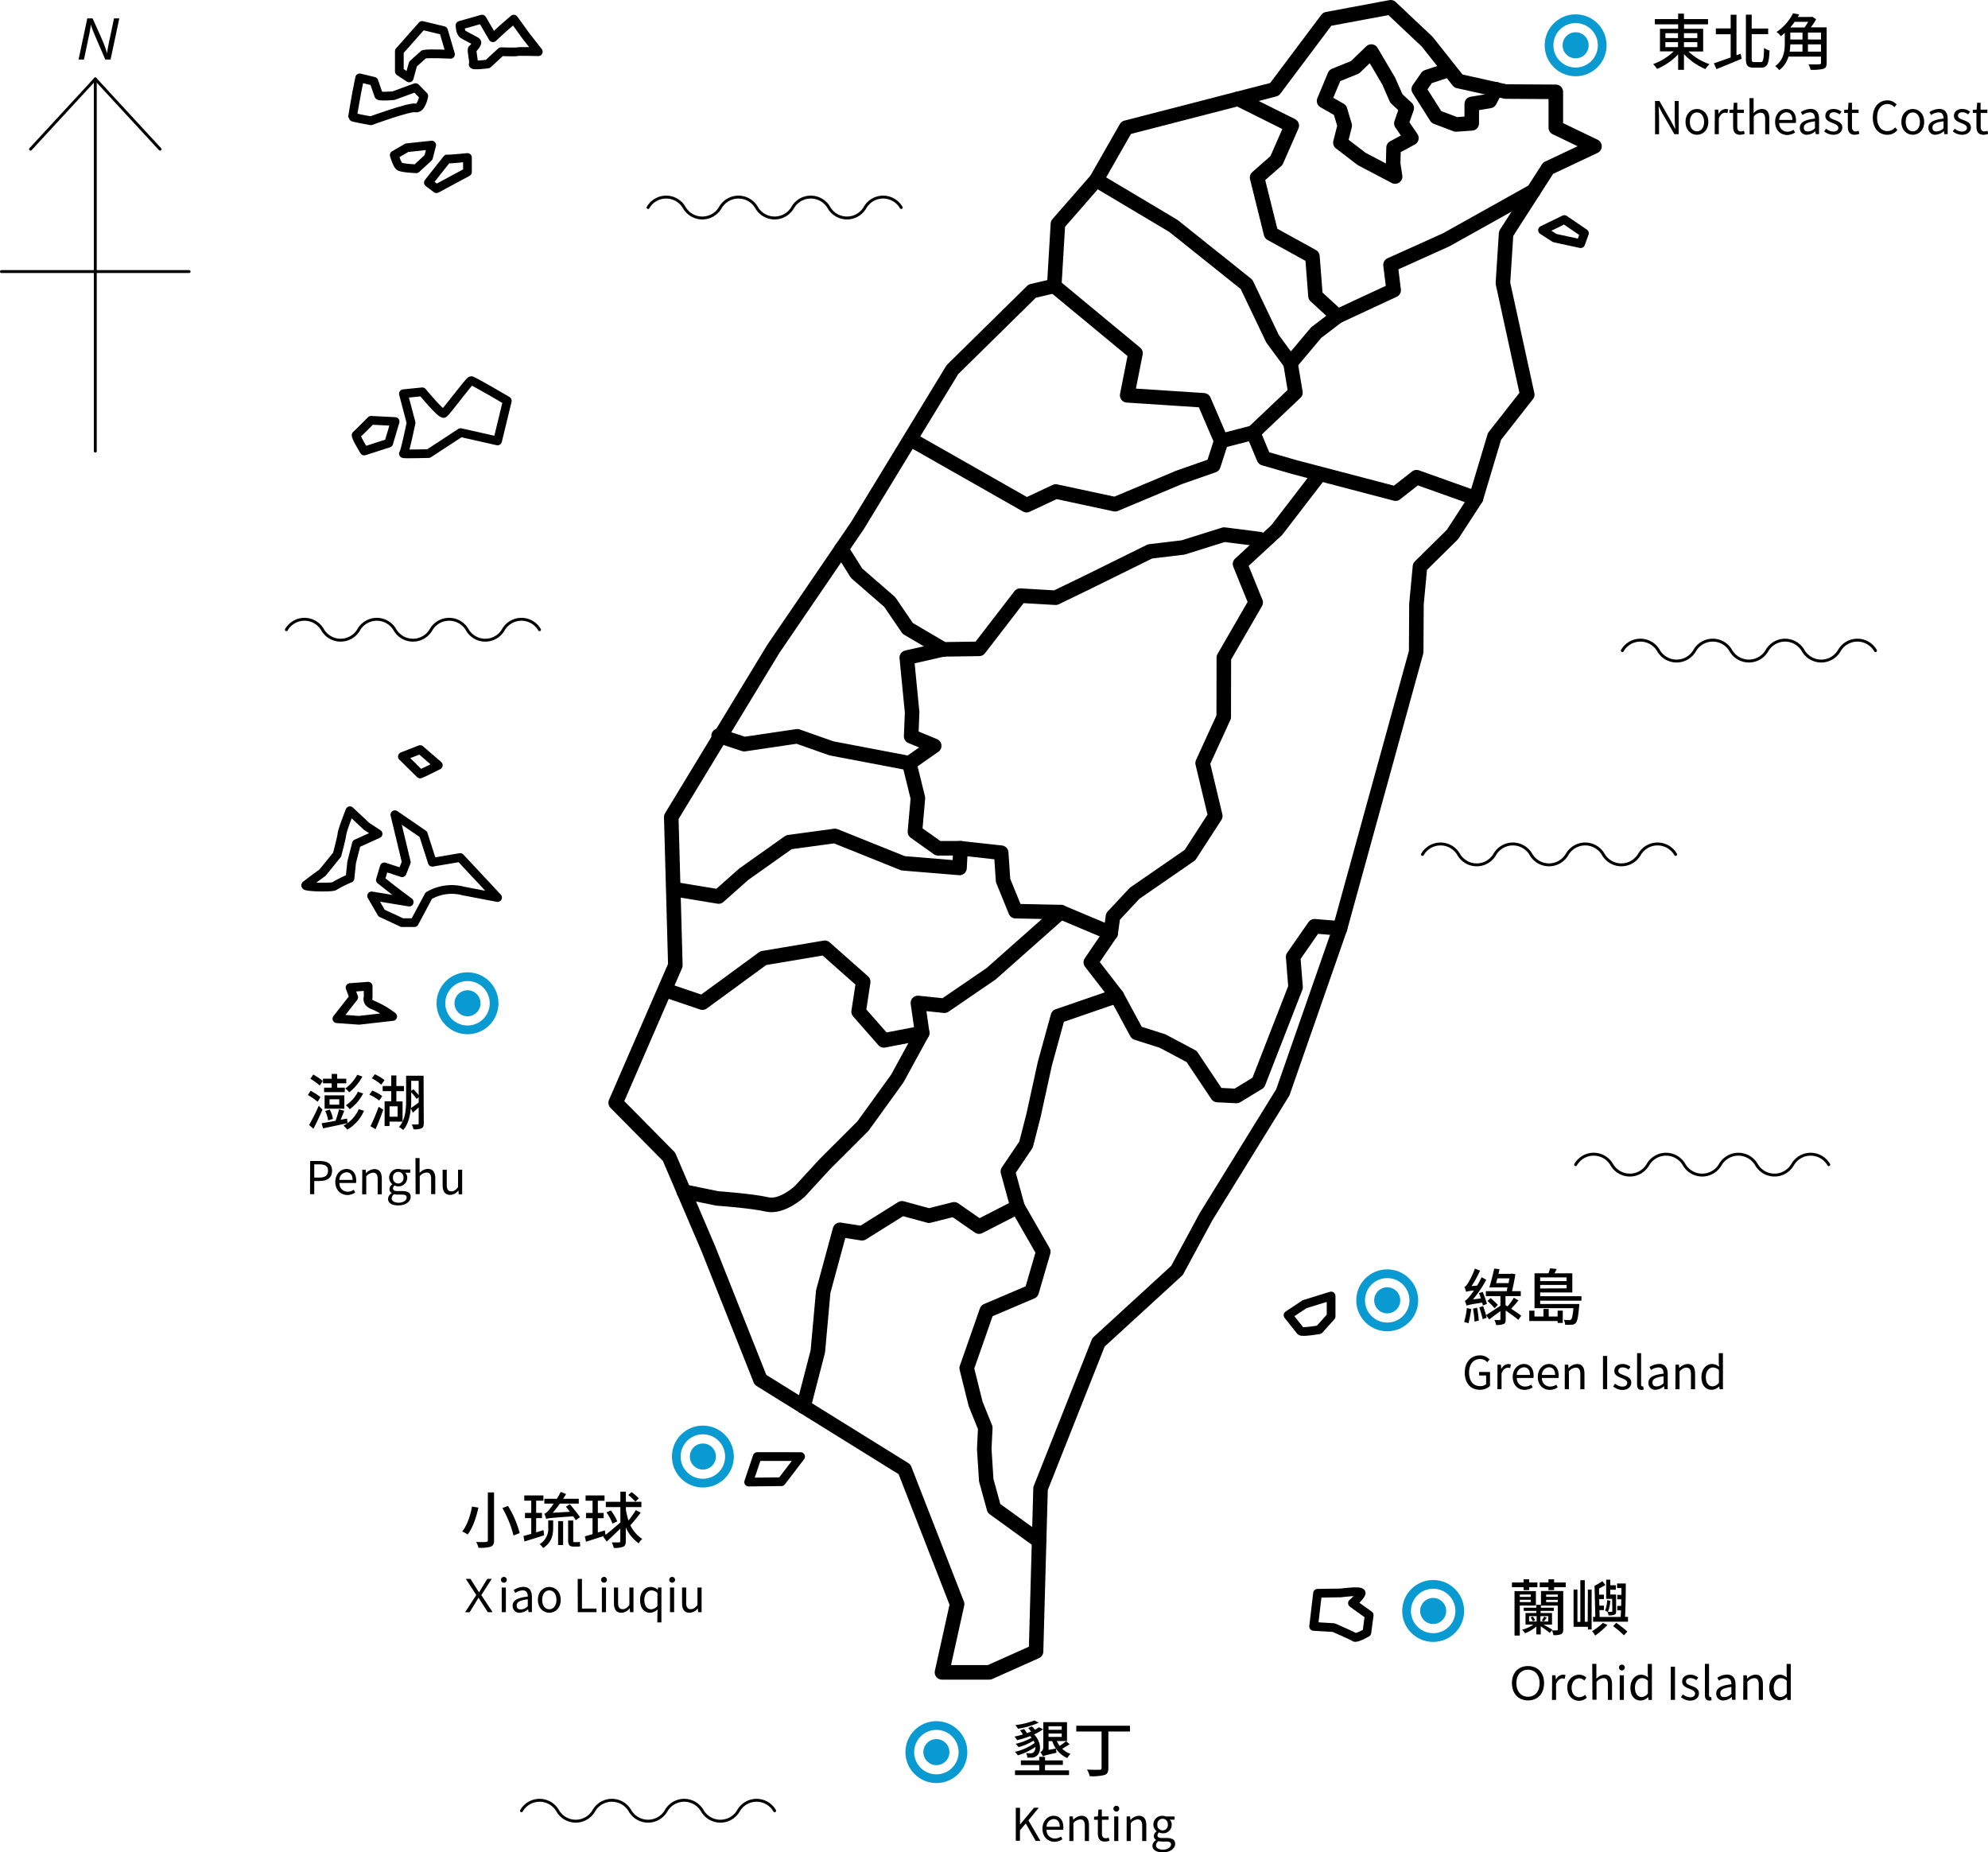 <svg xmlns="http://www.w3.org/2000/svg" viewBox="0 0 683.22 636.6"><defs><style>.cls-1,.cls-2,.cls-3,.cls-5{fill:none;stroke-linecap:round;}.cls-1,.cls-2,.cls-5{stroke:#000;stroke-linejoin:round;}.cls-1{stroke-width:5px;}.cls-2,.cls-3{stroke-width:3px;}.cls-3{stroke:#089ad0;stroke-miterlimit:10;}.cls-4{fill:#089ad0;}</style></defs><g id="圖層_2" data-name="圖層 2"><g id="圖層_1-2" data-name="圖層 1"><polygon class="cls-1" points="376.77 61.85 387.03 43.88 438 30.72 456.11 6.58 477.94 2.5 490.46 14.3 501.22 27.86 517.42 31.46 534.69 31.56 534.69 43.88 547.98 50.28 532.04 57.81 517.61 80.27 516.51 97.32 524.87 135.62 513.62 149.98 507.24 171.28 499.18 183.69 488.01 194.71 486.8 207.58 486.7 224.05 460.53 319.05 440.88 375.39 414.48 418.16 404.51 436.6 377.53 461.33 357.61 511.58 356.06 567.57 340.01 574.75 323.73 574.75 328.93 551.3 310.86 504.96 261.34 474.21 243.44 429.16 229.91 397.54 211.59 378.99 232.1 331.76 230.69 280.8 265.72 223.09 294.74 180.54 327.32 127.03 354.75 100.04 362.31 98.27 363.58 76.95 376.77 61.85"/><polyline class="cls-1" points="425.46 33.95 443.94 43.17 438.68 55.18 432.03 61.02 436.82 80.28 451.04 88.11 452.1 101.73 459.7 108.69 478.96 99.73 477.88 91.04 497.01 82.42 526.99 65.67"/><polyline class="cls-1" points="376.77 61.85 403.26 77.64 428.4 97.73 437.35 116.45 443.51 124.8 452.35 114.29 459.7 108.69"/><polyline class="cls-1" points="443.51 124.8 445.2 134.92 430.68 148.69 434.37 157.5 444.77 160.51 479.62 169.65 486.83 164 507.24 171.28"/><polyline class="cls-1" points="362.31 98.27 390.24 121.39 387.38 135.86 413.71 137.59 419.7 151.54 430.68 148.69"/><polyline class="cls-1" points="313.95 151.54 352.8 173.62 362.83 168.92 383.23 173.29 405.21 164.07 417 159.94 419.7 151.54"/><polyline class="cls-1" points="452.56 164.26 438.76 182.2 426.16 193.83 431.54 207.06 420.6 226.01 420.56 246.41 413.31 262.25 417.66 280.43 408.98 293.85 389.92 307.01 382.5 314.97 381.72 320.69 374.88 330.73 383.8 342.27 390.66 354.96 399.56 357.79 409.54 363.1 418.38 376.33 424.96 376.66 432.46 372.09 445.25 339.28 444.42 328.87 451.75 318.33 460.53 319.05"/><polyline class="cls-1" points="432.9 185.28 420.69 183.73 406.61 188.15 395.23 189.51 373.41 200.28 362.79 205.42 350.61 204.71 336.53 222.99 324.2 223.17 311.96 215.97 305.78 206.9 294.38 196.99 289.17 188.7"/><polyline class="cls-1" points="324.2 223.17 311.63 226.01 313.47 244.82 313.14 253.05 321.06 256.32 312.51 262.29 285.74 257.19 274 253.05 255.76 255.75 246.97 252.84"/><polyline class="cls-1" points="312.51 262.29 315.46 274.28 314.44 285.88 322.38 291.54 330.11 291.52 329.76 298.29 310.35 296.69 286.96 287.29 271.14 289.44 255.62 300.44 246.97 308.11 232.06 305.65"/><polyline class="cls-1" points="330.11 291.52 344.08 293.06 344.73 302.6 349.02 313.14 364.54 313.46 381.72 320.69"/><polyline class="cls-1" points="364.54 313.46 340.63 334.65 324.57 345.64 315.46 344.69 316.93 355.02 303.76 357.55 295.09 347.7 296.66 337.4 283.47 325.73 262.31 329.29 252.02 336.84 241.42 344.58 229.37 340.49"/><path class="cls-1" d="M316.93,355l-8.54,15.64L296.58,387,283.5,400.06l-8.68,9.44s-6.07,5.64-11.21,4.43-17.14-2.06-17.14-2.06L235,409.5"/><polyline class="cls-1" points="383.8 342.27 363.58 349.23 359.08 365.58 355.21 383.25 352.62 393.36 346.38 402.6 349.71 414.77 358.55 430.19 354.54 443.92 339.13 450.48 332.23 470.2 335.3 482.5 338.61 490.7 338.26 497.98 338.94 508.69 341.61 518.4 357.11 529.61"/><polyline class="cls-1" points="349.71 414.77 336.47 421.56 327.91 415.62 319.24 417.8 309.98 415.27 296.27 423.84 288.68 422.65 282.92 443.89 281.07 464.42 276.16 483.41"/><polygon class="cls-2" points="260.24 500.58 275.15 500.59 268.55 509.23 257.29 509.35 260.24 500.58"/><path class="cls-2" d="M147.35,307.82a15.67,15.67,0,0,1,11.86-1.61L171,308.46l-12.85-13.75-9.58,1.62-3.1-9.64L135.71,280l3.92,16.31-1.44,3.62-6.11-2-1.35,4.49,4.34,3.41,5.56,4.19-12.91-2.12,3.42,5.91,7.05,3.28h4.2Z"/><path class="cls-2" d="M120.26,278.64,126,284l3.93,2.58-7.43,3.36-1.65,6.43-.56,5.46a43.37,43.37,0,0,0-5.33,2.68c-.62.62-10.67.41-9.85-.31s5.74-4.3,5.74-4.3l5-6.17s1.55-5.8,1.68-7.15S120.26,278.64,120.26,278.64Z"/><path class="cls-2" d="M121.55,342.76l-1.24-3.36,6.22-.46v3.82s-.76,1.82,1.87,2.72a32.36,32.36,0,0,1,6.55,3.86l-11.57,1.31-7.59-.54Z"/><path class="cls-2" d="M144.4,266c1.24-.45,6.23-3,6.23-3l-6.23-5.39L138.29,260Z"/><path class="cls-2" d="M145.13,134.66s6.5,7.9,7.38,7.42,8.76-11.28,9.41-11.28,12.43,6.93,12.43,6.93L171,151.54l-12.7-2.86-11,7.2s-9.13.25-8.64,0,2.61-10.57,2.61-10.57l-2.63-10Z"/><path class="cls-2" d="M127.54,144.45l8.25.42-2.2,7.42L125.17,155s-3.22-5.23-2.74-5.55S127.54,144.45,127.54,144.45Z"/><path class="cls-2" d="M153.65,54.63c.67.16,7-.51,7-.51v5L150,64.85l-2.77-2.09Z"/><path class="cls-2" d="M128.49,27.94s1.5,4.36,1.68,4.85,5.08.09,5.08.09l7.55-2.77L145.65,33s-.85,4.57-2.85,4.09-15.37,4.42-15.37,4.42-6.29-1.14-6.29-1.33,1.47-8.41,1.47-8.41l1-5Z"/><path class="cls-2" d="M145.65,18.67c1.77-.41,9.17,0,9.17,0l-2.4-8.15-7.34-1.77-7.84,8.86v6.94l3.39,2.23L141.94,22Z"/><path class="cls-2" d="M165.67,6.57l3.74,6.4,3.46-3.2,3.7-3.2,4.13,5.72L185,17.77s-6.66-.18-7.22,0-5.55,0-5.55,0L167.63,22s-5.45.71-5,0-.8-4.9-.26-5.22,1.79-2,1.49-2.35-3.79-2-4.76-2.65-1-3.06-1-3.06Z"/><path class="cls-2" d="M139.84,50.77l8.52-.91-1.1,4.26L143.06,58s-5-.19-5.82-.84-1.75-3.86-1.75-3.86Z"/><path class="cls-2" d="M452.8,547.57l8-.12s7.29-1,7,.12-3,3.39-3,3.39l5.75,4.14-.8,6s-3.62,2.07-4.24,1.59-7.16-3.32-7.16-3.32l-6.89-.41Z"/><path class="cls-2" d="M448.35,448.22l9.11-2.82v7L453.34,457s-5.87,1-6.36.43L442.66,452Z"/><polygon class="cls-2" points="530.12 79.11 537.63 75.45 544.52 80.16 543.23 83.74 534.31 81.81 530.12 79.11"/><polygon class="cls-1" points="477.26 27.86 479.88 33.83 483.45 37.15 481.61 42.39 485.06 47.46 478.93 50.75 478.79 56.28 479.46 60.67 467.95 54.62 460.66 49.03 462.14 43.16 460.54 37.82 455.05 34.69 458.7 25.95 465.7 23.12 471.28 17.72 477.26 27.86"/><polyline class="cls-1" points="497.79 24.04 490.49 26.47 487.59 30.65 493.65 40.22 500.38 42.77 505.8 42.39 505.8 35.72 511.98 34.69 514.1 30.65"/><circle class="cls-3" cx="541.5" cy="15.57" r="9.14"/><circle class="cls-4" cx="541.5" cy="15.57" r="4.48"/><path d="M580.27,17.69a19.76,19.76,0,0,0,7.25,4.36,8.12,8.12,0,0,0-1.42,1.69,21.6,21.6,0,0,1-7.37-5.14V24h-2V18.68a21.37,21.37,0,0,1-7.24,5,9.35,9.35,0,0,0-1.35-1.65,19.92,19.92,0,0,0,7.08-4.38h-4.74V9.9h6.25V8.37h-8V6.55h8V4.68h2V6.55H587V8.37h-8.24V9.9h6.57v7.79Zm-7.92-4.61h4.34V11.4h-4.34Zm0,3.12h4.34V14.49h-4.34Zm6.38-4.8v1.68h4.59V11.4Zm4.59,3.09h-4.59V16.2h4.59Z"/><path d="M598.22,18.45l.33,1.75c-3,1.26-6.23,2.59-8.65,3.56l-.88-2c1.47-.49,3.55-1.22,5.76-2v-8h-5.09v-2h5.09V5.06h2V19Zm6.93,2.89c.86,0,1-1,1.11-4.89a5.69,5.69,0,0,0,1.88.93c-.19,4.34-.66,5.87-2.83,5.87h-2.67c-2,0-2.63-.71-2.63-3.2v-15h2V9.8h5.66v1.93h-5.66v8.34c0,1.08.13,1.27.86,1.27Z"/><path d="M627.77,21.67c0,1.16-.3,1.73-1.16,2a16.1,16.1,0,0,1-4.36.31,7.4,7.4,0,0,0-.74-1.89c1.58.08,3.25.06,3.73,0s.59-.13.59-.53V19.46H614.65a9,9,0,0,1-3.18,4.66,8,8,0,0,0-1.37-1.41c3-2.19,3.28-5.35,3.28-8V11.29A14.89,14.89,0,0,1,612,12.43,5.82,5.82,0,0,0,610.54,11a17,17,0,0,0,5.69-6.44l2.1.4c-.14.29-.31.57-.48.86h4.63l.34-.08,1.33.88a21,21,0,0,1-1.82,2.78h5.44Zm-12.49-6.42a17.21,17.21,0,0,1-.23,2.49h4.42V15.25Zm1.49-7.75a19.16,19.16,0,0,1-1.51,1.94h4.91a20.18,20.18,0,0,0,1.26-1.94Zm-1.49,6.07h4.19V11.19h-4.19Zm10.55-2.38h-4.49v2.38h4.49Zm0,6.55V15.25h-4.49v2.49Z"/><path d="M568.79,34.71h1.5l4.15,7.19,1.22,2.35h.07c-.07-1.15-.18-2.43-.18-3.61V34.71h1.37V46.12h-1.48l-4.16-7.21-1.23-2.35H570c.06,1.15.17,2.37.17,3.57v6h-1.37Z"/><path d="M579.27,41.9c0-2.82,1.85-4.45,3.92-4.45s3.92,1.63,3.92,4.45-1.85,4.42-3.92,4.42S579.27,44.7,579.27,41.9Zm6.38,0c0-1.94-1-3.27-2.46-3.27s-2.44,1.33-2.44,3.27,1,3.24,2.44,3.24S585.65,43.85,585.65,41.9Z"/><path d="M589.34,37.67h1.17l.12,1.54h0a2.91,2.91,0,0,1,2.4-1.76,1.79,1.79,0,0,1,.9.19l-.26,1.24a2,2,0,0,0-.83-.14c-.7,0-1.57.5-2.13,1.95v5.43h-1.42Z"/><path d="M595.63,43.5V38.82h-1.26V37.75l1.32-.08.17-2.37h1.19v2.37h2.28v1.15h-2.28v4.71c0,1,.32,1.64,1.3,1.64a3,3,0,0,0,1-.22L599.6,46a5.15,5.15,0,0,1-1.56.31C596.24,46.32,595.63,45.2,595.63,43.5Z"/><path d="M601.25,33.73h1.42v3.39l0,1.75a4,4,0,0,1,2.8-1.42c1.78,0,2.59,1.15,2.59,3.31v5.36h-1.42V41c0-1.59-.48-2.26-1.6-2.26a3.19,3.19,0,0,0-2.32,1.3v6.13h-1.42Z"/><path d="M610.06,41.9c0-2.74,1.85-4.45,3.82-4.45,2.14,0,3.36,1.56,3.36,4a5.85,5.85,0,0,1-.06.81h-5.7a2.8,2.8,0,0,0,2.8,3,3.59,3.59,0,0,0,2.12-.67l.51.94a5.06,5.06,0,0,1-2.8.87C611.87,46.32,610.06,44.69,610.06,41.9Zm5.93-.68c0-1.72-.78-2.63-2.1-2.63a2.6,2.6,0,0,0-2.43,2.63Z"/><path d="M618.55,43.92c0-1.83,1.6-2.75,5.2-3.16,0-1.09-.36-2.13-1.75-2.13a4.62,4.62,0,0,0-2.53.9l-.57-1a6.45,6.45,0,0,1,3.34-1.1c2,0,2.92,1.38,2.92,3.47v5.2H624l-.12-1h0a4.52,4.52,0,0,1-2.8,1.21A2.29,2.29,0,0,1,618.55,43.92Zm5.2.14V41.7c-2.85.34-3.82,1-3.82,2.13s.66,1.35,1.5,1.35A3.48,3.48,0,0,0,623.75,44.06Z"/><path d="M626.91,45.15l.7-.93a3.83,3.83,0,0,0,2.5,1c1.12,0,1.67-.6,1.67-1.33s-1-1.24-1.93-1.6c-1.18-.44-2.52-1-2.52-2.44s1.07-2.4,2.91-2.4a4.35,4.35,0,0,1,2.63.95l-.69.92a3.15,3.15,0,0,0-1.94-.75c-1.06,0-1.54.56-1.54,1.21,0,.81.92,1.11,1.86,1.47,1.23.46,2.59,1,2.59,2.56,0,1.37-1.09,2.51-3.08,2.51A5.09,5.09,0,0,1,626.91,45.15Z"/><path d="M635.05,43.5V38.82h-1.26V37.75l1.32-.08.17-2.37h1.19v2.37h2.28v1.15h-2.28v4.71c0,1,.32,1.64,1.3,1.64a3,3,0,0,0,1-.22L639,46a5.15,5.15,0,0,1-1.56.31C635.66,46.32,635.05,45.2,635.05,43.5Z"/><path d="M643.63,40.42c0-3.69,2.16-5.93,5.06-5.93a4.21,4.21,0,0,1,3.12,1.42l-.77.93a3.14,3.14,0,0,0-2.34-1.09c-2.16,0-3.59,1.78-3.59,4.63s1.37,4.68,3.54,4.68a3.46,3.46,0,0,0,2.65-1.28l.79.91a4.41,4.41,0,0,1-3.5,1.63C645.76,46.32,643.63,44.13,643.63,40.42Z"/><path d="M653.45,41.9c0-2.82,1.85-4.45,3.92-4.45s3.92,1.63,3.92,4.45-1.85,4.42-3.92,4.42S653.45,44.7,653.45,41.9Zm6.38,0c0-1.94-1-3.27-2.46-3.27s-2.44,1.33-2.44,3.27,1,3.24,2.44,3.24S659.83,43.85,659.83,41.9Z"/><path d="M662.74,43.92c0-1.83,1.61-2.75,5.2-3.16,0-1.09-.35-2.13-1.74-2.13a4.68,4.68,0,0,0-2.54.9l-.56-1a6.44,6.44,0,0,1,3.33-1.1c2.06,0,2.93,1.38,2.93,3.47v5.2h-1.17l-.12-1H668a4.52,4.52,0,0,1-2.8,1.21A2.29,2.29,0,0,1,662.74,43.92Zm5.2.14V41.7c-2.84.34-3.81,1-3.81,2.13s.65,1.35,1.49,1.35A3.44,3.44,0,0,0,667.94,44.06Z"/><path d="M671.11,45.15l.7-.93a3.83,3.83,0,0,0,2.5,1c1.12,0,1.67-.6,1.67-1.33s-1-1.24-1.93-1.6c-1.19-.44-2.53-1-2.53-2.44s1.08-2.4,2.92-2.4a4.35,4.35,0,0,1,2.63.95l-.69.92a3.15,3.15,0,0,0-1.94-.75c-1.06,0-1.54.56-1.54,1.21,0,.81.91,1.11,1.86,1.47,1.23.46,2.59,1,2.59,2.56,0,1.37-1.09,2.51-3.09,2.51A5.07,5.07,0,0,1,671.11,45.15Z"/><path d="M679.25,43.5V38.82H678V37.75l1.32-.08.17-2.37h1.18v2.37H683v1.15h-2.29v4.71c0,1,.33,1.64,1.31,1.64a3,3,0,0,0,1-.22l.28,1.06a5.27,5.27,0,0,1-1.56.31C679.85,46.32,679.25,45.2,679.25,43.5Z"/><circle class="cls-3" cx="492.54" cy="553.65" r="9.14"/><circle class="cls-4" cx="492.54" cy="553.65" r="4.48"/><path d="M523.61,545.48h-4v-1.62h4v-1.09h1.92v1.09h2.82v1.62h-2.82v1h-1.92Zm-1.3,6.3V562.1H520.5V546.83h7.34v4.95Zm0-3.77v.8h3.79V548Zm3.79,2.59v-.8h-3.79v.8Zm6.52,10.59c-.54-.48-2.1-1.58-3.11-2.27v2.8H528V559a12.63,12.63,0,0,1-3.9,2.3,6.48,6.48,0,0,0-1-1.2,12.57,12.57,0,0,0,3.88-1.75h-2.7v-4H528v-.72h-4.34v-1.09H528v-1h1.56v1H534v1.09h-4.53v.72h3.91v4H530.5c1,.57,2.52,1.45,3,1.72Zm-7.11-3.92h2.59v-1.83h-2.59Zm1.28-1.68a10.43,10.43,0,0,1,.82,1.22l-.78.38a14,14,0,0,0-.8-1.31Zm11.31-11.73v1.62h-4v1h-1.94v-1h-3v-1.62h3v-1.09h1.94v1.09Zm-6,11.58h-2.7v1.83h2.7Zm5.14,4.57c0,.89-.19,1.35-.76,1.62a6,6,0,0,1-2.59.32,6.27,6.27,0,0,0-.57-1.62c.76,0,1.47,0,1.72,0s.32-.09.32-.34V551.8h-5.77v-5h7.65Zm-7.37-3.09c.27-.42.65-1,.84-1.35l.86.4c-.36.48-.72.92-1,1.28Zm1.49-8.89v.78h4V548Zm4,2.57v-.78h-4v.78Z"/><path d="M545.71,546.3H547V560h-1.28v-.91h-4.93v-12.8h1.33v11.1h1V543.08h1.53v14.28h1Zm6.73,12.15a28.84,28.84,0,0,1-4.21,3.65,12.65,12.65,0,0,0-1.07-1.5,22.05,22.05,0,0,0,3.71-2.84Zm7.06-2.78v1.67h-12v-1.67h.77L548,545a19.76,19.76,0,0,0,2.68-1.6l1.05,1.32a19.2,19.2,0,0,1-2.17,1.2l0,2.13h1.67v1.54h-1.63l.05,2.23h1.58v1.54h-1.54l.06,2.35H557c0-.67.09-1.45.11-2.27h-1.29v-1.52h1.33c0-.73,0-1.51.06-2.27h-1.39v-1.52h1.42v-2.36h-1.5V544.2h3c0,3.6-.08,8.42-.25,11.47Zm-5.45-6.17H552v-6.61h1.41v1.92h1.9v1.54h-1.9V548h2v5.7c0,.66-.08,1-.55,1.22a4.69,4.69,0,0,1-2.06.24,4.12,4.12,0,0,0-.38-1.22h0l-.8-.45a9.6,9.6,0,0,0,.7-3.54l1.09.17a11.76,11.76,0,0,1-.8,3.82,12,12,0,0,0,1.24,0c.21,0,.26-.07.26-.26Zm1.41,8.22a41.28,41.28,0,0,1,3.81,3l-1.16,1.3a36.11,36.11,0,0,0-3.73-3.16Z"/><path d="M525.13,584.39c-3.23,0-5.52-2.29-5.52-5.94s2.27-5.87,5.52-5.87,5.53,2.21,5.53,5.87S528.45,584.39,525.13,584.39Zm0-1.26c2.43,0,4-1.82,4-4.68s-1.62-4.61-4-4.61-4,1.76-4,4.61S522.72,583.13,525.13,583.13Z"/><path d="M533.42,575.75h1.16l.13,1.54h0a2.9,2.9,0,0,1,2.39-1.75,1.83,1.83,0,0,1,.91.18l-.27,1.25a2,2,0,0,0-.82-.14c-.7,0-1.58.5-2.14,1.94v5.44h-1.41Z"/><path d="M538.65,580a4.11,4.11,0,0,1,4.08-4.45,3.61,3.61,0,0,1,2.47,1l-.73,1a2.46,2.46,0,0,0-1.7-.76c-1.52,0-2.64,1.32-2.64,3.27s1.06,3.23,2.61,3.23a2.94,2.94,0,0,0,2-.84l.61,1a4,4,0,0,1-2.72,1.08C540.38,584.41,538.65,582.79,538.65,580Z"/><path d="M547.21,571.82h1.42v3.39l0,1.74a4,4,0,0,1,2.8-1.41c1.77,0,2.58,1.15,2.58,3.31v5.36h-1.41V579c0-1.59-.48-2.26-1.61-2.26a3.21,3.21,0,0,0-2.31,1.29v6.14h-1.42Z"/><path d="M556.4,573.09a1,1,0,0,1,2,0,1,1,0,0,1-2,0Zm.26,2.66h1.42v8.46h-1.42Z"/><path d="M560.33,580c0-2.74,1.73-4.45,3.66-4.45a3.44,3.44,0,0,1,2.38,1l-.08-1.46v-3.25h1.42v12.39h-1.15l-.14-1h0a3.8,3.8,0,0,1-2.57,1.2C561.7,584.41,560.33,582.8,560.33,580Zm6,2.07v-4.44a2.94,2.94,0,0,0-2-.89c-1.37,0-2.44,1.31-2.44,3.24s.84,3.25,2.33,3.25A2.88,2.88,0,0,0,566.29,582.06Z"/><path d="M574.2,572.8h1.45v11.41H574.2Z"/><path d="M577.69,583.24l.7-.93a3.85,3.85,0,0,0,2.51,1c1.12,0,1.66-.59,1.66-1.32s-1-1.25-1.93-1.6c-1.18-.44-2.52-1-2.52-2.45s1.08-2.39,2.91-2.39a4.32,4.32,0,0,1,2.63,1l-.68.91a3.2,3.2,0,0,0-2-.74c-1.06,0-1.54.56-1.54,1.21,0,.81.92,1.11,1.87,1.46,1.23.47,2.58,1,2.58,2.57,0,1.37-1.09,2.51-3.08,2.51A5.09,5.09,0,0,1,577.69,583.24Z"/><path d="M585.93,582.52v-10.7h1.41v10.8c0,.43.19.6.41.6a1.21,1.21,0,0,0,.29,0l.21,1.09a2.21,2.21,0,0,1-.83.13C586.36,584.41,585.93,583.72,585.93,582.52Z"/><path d="M589.83,582c0-1.84,1.61-2.75,5.2-3.16,0-1.09-.35-2.13-1.74-2.13a4.68,4.68,0,0,0-2.54.9l-.56-1a6.35,6.35,0,0,1,3.33-1.1c2.06,0,2.93,1.38,2.93,3.47v5.2h-1.17l-.12-1h0a4.54,4.54,0,0,1-2.8,1.22A2.29,2.29,0,0,1,589.83,582Zm5.2.14v-2.36c-2.84.34-3.81,1-3.81,2.13s.65,1.35,1.49,1.35A3.44,3.44,0,0,0,595,582.15Z"/><path d="M599.14,575.75h1.17l.13,1.22h0a4,4,0,0,1,2.84-1.43c1.77,0,2.58,1.15,2.58,3.31v5.36h-1.42V579c0-1.59-.48-2.26-1.6-2.26a3.24,3.24,0,0,0-2.32,1.29v6.14h-1.42Z"/><path d="M608.05,580c0-2.74,1.73-4.45,3.66-4.45a3.46,3.46,0,0,1,2.38,1l-.08-1.46v-3.25h1.42v12.39h-1.16l-.14-1h0a3.77,3.77,0,0,1-2.56,1.2C609.42,584.41,608.05,582.8,608.05,580Zm6,2.07v-4.44a3,3,0,0,0-2-.89c-1.37,0-2.45,1.31-2.45,3.24s.84,3.25,2.34,3.25A2.89,2.89,0,0,0,614,582.06Z"/><circle class="cls-3" cx="476.75" cy="446.89" r="9.14"/><circle class="cls-4" cx="476.75" cy="446.89" r="4.48"/><path d="M505.63,449.88a49.2,49.2,0,0,1-.95,4.9,8.34,8.34,0,0,0-1.49-.42,28.85,28.85,0,0,0,.93-4.82Zm4-1.2c-.06-.3-.15-.62-.25-1-4.26.65-4.95.84-5.35,1.05a12.44,12.44,0,0,0-.61-1.68c.48-.13.95-.64,1.58-1.44.29-.33.88-1.11,1.56-2.1a10.19,10.19,0,0,0-2.68.46,14,14,0,0,0-.61-1.68c.36-.11.72-.53,1.12-1.14a25.37,25.37,0,0,0,2.48-5.16l1.77.69a32.49,32.49,0,0,1-2.93,5.33l1.9-.17a23.41,23.41,0,0,0,1.58-2.92l1.58.94a39.65,39.65,0,0,1-4.57,6.74l2.74-.38c-.21-.63-.45-1.26-.66-1.83l1.31-.38c.5,1.31,1.16,3.06,1.43,4.09Zm-2,.75a34.44,34.44,0,0,1,.59,4.41l-1.47.37a32.46,32.46,0,0,0-.51-4.46Zm2.07-.54a28.92,28.92,0,0,1,1.22,4l-1.37.48a34.58,34.58,0,0,0-1.16-4.06Zm12.12,4.71a52.09,52.09,0,0,0-4.36-3.18v3c0,.89-.14,1.37-.73,1.62a6.33,6.33,0,0,1-2.59.32,5.15,5.15,0,0,0-.55-1.69c.78,0,1.54,0,1.75,0s.31-.09.31-.3v-2.78c-1.36,1-2.73,2-3.87,2.87l-1.05-1.5c1.24-.76,3.09-2,4.92-3.2v-3.31h-5v-1.7h7.16c.11-.42.17-.84.28-1.31h-6.24c.53-1.68,1.23-4.4,1.67-6.46l1.81.21c-.11.5-.21,1.05-.36,1.6h4.17l.32-.08,1.34.18c-.27,1.77-.73,4-1.15,5.86h3v1.7h-5.25v3.1l.7.44a19.65,19.65,0,0,0,2.15-3l1.6.93c-.82,1-1.75,2.08-2.51,2.86,1.33.86,2.66,1.75,3.46,2.4Zm-8.17-4a25.47,25.47,0,0,0-2.44-2.48l1.08-1a32.39,32.39,0,0,1,2.48,2.36Zm4.78-8.63c.13-.57.24-1.14.32-1.63H514.6c-.14.55-.29,1.12-.44,1.63Z"/><path d="M535.31,450.44h1.77v4.22h-1.77V454h-9.75v-3.55h1.79v2h3.09v-2.59h1.81v2.59h3.06Zm-6-3.43v1.14h13.45s0,.5-.06.74c-.3,3.66-.61,5.2-1.16,5.77a1.8,1.8,0,0,1-1.33.61,16.66,16.66,0,0,1-2.31,0,4.65,4.65,0,0,0-.47-1.69,18.11,18.11,0,0,0,1.86.11.81.81,0,0,0,.65-.23c.32-.32.57-1.35.8-3.86H527.37v-12h4.8a15.37,15.37,0,0,0,.53-1.7l2.29.21a10.51,10.51,0,0,1-.78,1.49h6.15v6.59H529.31v1.29H543.5V447Zm0-8v1.27h9.09v-1.27Zm9.09,3.77V441.6h-9.09v1.22Z"/><path d="M503.4,471.74c0-3.69,2.21-5.93,5.23-5.93a4.34,4.34,0,0,1,3.28,1.42l-.78.93a3.2,3.2,0,0,0-2.47-1.09c-2.29,0-3.78,1.78-3.78,4.63s1.35,4.68,3.79,4.68a3.13,3.13,0,0,0,2.07-.67v-3h-2.41v-1.2h3.74v4.8a4.94,4.94,0,0,1-3.54,1.32C505.53,477.64,503.4,475.45,503.4,471.74Z"/><path d="M514.65,469h1.17l.12,1.54h0a2.91,2.91,0,0,1,2.4-1.76,1.79,1.79,0,0,1,.9.19L519,470.2a2,2,0,0,0-.83-.14c-.7,0-1.57.5-2.13,1.95v5.43h-1.42Z"/><path d="M519.88,473.22c0-2.74,1.86-4.45,3.82-4.45,2.15,0,3.36,1.56,3.36,4a5.85,5.85,0,0,1-.06.81h-5.7a2.8,2.8,0,0,0,2.8,2.95,3.63,3.63,0,0,0,2.12-.66l.51.93a5.06,5.06,0,0,1-2.8.87C521.69,477.64,519.88,476,519.88,473.22Zm5.93-.68c0-1.72-.77-2.63-2.1-2.63a2.6,2.6,0,0,0-2.43,2.63Z"/><path d="M528.51,473.22c0-2.74,1.85-4.45,3.81-4.45,2.15,0,3.36,1.56,3.36,4a5.85,5.85,0,0,1-.06.81h-5.7a2.8,2.8,0,0,0,2.81,2.95,3.62,3.62,0,0,0,2.11-.66l.52.93a5.06,5.06,0,0,1-2.8.87C530.31,477.64,528.51,476,528.51,473.22Zm5.93-.68c0-1.72-.78-2.63-2.1-2.63a2.6,2.6,0,0,0-2.43,2.63Z"/><path d="M537.77,469h1.17l.12,1.21h.05a4.06,4.06,0,0,1,2.83-1.43c1.78,0,2.59,1.15,2.59,3.32v5.35h-1.42v-5.17c0-1.59-.48-2.26-1.6-2.26a3.21,3.21,0,0,0-2.32,1.3v6.13h-1.42Z"/><path d="M550.9,466h1.44v11.41H550.9Z"/><path d="M554.38,476.47l.7-.93a3.86,3.86,0,0,0,2.51,1c1.12,0,1.66-.6,1.66-1.33s-1-1.24-1.93-1.6c-1.18-.44-2.52-1-2.52-2.44s1.08-2.4,2.91-2.4a4.39,4.39,0,0,1,2.63,1l-.68.92a3.15,3.15,0,0,0-1.95-.75c-1.06,0-1.54.56-1.54,1.21,0,.81.92,1.11,1.87,1.47,1.23.46,2.58,1,2.58,2.56,0,1.37-1.09,2.51-3.08,2.51A5.09,5.09,0,0,1,554.38,476.47Z"/><path d="M562.62,475.76V465.05H564v10.8c0,.44.19.61.41.61a1.21,1.21,0,0,0,.29,0l.21,1.09a2.52,2.52,0,0,1-.83.12C563.05,477.64,562.62,477,562.62,475.76Z"/><path d="M566.52,475.24c0-1.83,1.61-2.75,5.2-3.15,0-1.09-.35-2.14-1.74-2.14a4.68,4.68,0,0,0-2.54.9l-.56-1a6.44,6.44,0,0,1,3.33-1.1c2.06,0,2.93,1.38,2.93,3.47v5.2H572l-.12-1h-.05a4.52,4.52,0,0,1-2.8,1.21A2.29,2.29,0,0,1,566.52,475.24Zm5.2.14V473c-2.84.34-3.81,1-3.81,2.13s.65,1.35,1.49,1.35A3.4,3.4,0,0,0,571.72,475.38Z"/><path d="M575.83,469H577l.13,1.21h0a4.07,4.07,0,0,1,2.84-1.43c1.77,0,2.58,1.15,2.58,3.32v5.35h-1.42v-5.17c0-1.59-.48-2.26-1.6-2.26-.87,0-1.46.44-2.32,1.3v6.13h-1.42Z"/><path d="M584.74,473.22c0-2.74,1.73-4.45,3.66-4.45a3.42,3.42,0,0,1,2.38,1l-.08-1.47v-3.25h1.42v12.39H591l-.15-1h0a3.73,3.73,0,0,1-2.56,1.2C586.11,477.64,584.74,476,584.74,473.22Zm6,2.07v-4.44a3,3,0,0,0-2.05-.88c-1.37,0-2.45,1.31-2.45,3.24s.84,3.25,2.34,3.25A2.91,2.91,0,0,0,590.7,475.29Z"/><circle class="cls-3" cx="321.81" cy="602.16" r="9.14"/><circle class="cls-4" cx="321.81" cy="602.16" r="4.48"/><path d="M354.62,593.31a9.73,9.73,0,0,1,1.06,1.16,7.93,7.93,0,0,0,1.32-.84l1.5.65a15.9,15.9,0,0,1-3.1,1.79c2.53,2.65,2.53,6.11.89,7.35a2.61,2.61,0,0,1-1.9.63c-.36,0-1,0-1.33,0a3.51,3.51,0,0,0-.44-1.56,11.31,11.31,0,0,0,1.39.07,1.66,1.66,0,0,0,1.05-.23,2.06,2.06,0,0,0,.74-1.94,21.52,21.52,0,0,1-6,2.88,6,6,0,0,0-1-1.2,18.67,18.67,0,0,0,6.78-3.05,5.86,5.86,0,0,0-.38-.8,19.12,19.12,0,0,1-5.16,2.23,5.63,5.63,0,0,0-1-1.14,19.55,19.55,0,0,0,5.5-2.1,6.41,6.41,0,0,0-.49-.55,35.32,35.32,0,0,1-4.48,1.39,6.17,6.17,0,0,0-.93-1.22c.93-.19,1.9-.44,2.89-.72a9.34,9.34,0,0,0-.95-1.43l1.35-.46a9.21,9.21,0,0,1,1,1.41c.5-.17,1-.36,1.43-.53a11.14,11.14,0,0,0-1-1.24Zm4.51,15.12h8.27v1.62H348.83v-1.62h8.32V606.6h-6.3V605h6.3v-1.22h2V605h6.13v1.56h-6.13ZM357,592.05a29,29,0,0,1-7.12,2.08c-.21-.33-.65-.94-.9-1.26a28.34,28.34,0,0,0,6.55-1.58Zm10.59,7.39c-.82.55-1.73,1.12-2.55,1.56a7.29,7.29,0,0,0,2.89,1.75,5.79,5.79,0,0,0-1.12,1.45,9,9,0,0,1-3.89-3.2,10.07,10.07,0,0,0,.19,1.37c-3.69.84-4.32,1-4.7,1.28a7,7,0,0,0-.86-1.47,1.91,1.91,0,0,0,1-1.71v-8.61h8.15v6.49h-3.5a8.07,8.07,0,0,0,1,1.68,23,23,0,0,0,2.17-1.64Zm-7.24-6.17v1.22h4.53v-1.22Zm4.53,3.66v-1.17h-4.53v1.17Zm-2,4a12,12,0,0,1-1.26-2.54h-1.24v3Z"/><path d="M388.36,595.08h-7.45v12.55c0,1.43-.38,2.09-1.39,2.4a16.52,16.52,0,0,1-5,.4,9.22,9.22,0,0,0-.95-2.27c1.83.08,3.73.08,4.3.06s.71-.15.71-.61V595.08h-8.69v-2h18.44Z"/><path d="M349.1,621.3h1.45V627h.05l4.76-5.73H357l-3.57,4.34,4.13,7.07h-1.62l-3.41-6-2,2.34v3.61H349.1Z"/><path d="M358.27,628.49c0-2.74,1.86-4.45,3.82-4.45,2.14,0,3.36,1.56,3.36,4a5.73,5.73,0,0,1-.06.81h-5.7a2.8,2.8,0,0,0,2.8,3,3.64,3.64,0,0,0,2.12-.67l.51.93a5.06,5.06,0,0,1-2.8.87C360.08,632.91,358.27,631.28,358.27,628.49Zm5.93-.68c0-1.71-.77-2.63-2.1-2.63a2.6,2.6,0,0,0-2.43,2.63Z"/><path d="M367.54,624.26h1.16l.13,1.21h0a4.09,4.09,0,0,1,2.84-1.43c1.77,0,2.58,1.15,2.58,3.32v5.35h-1.42v-5.17c0-1.58-.48-2.25-1.6-2.25a3.21,3.21,0,0,0-2.32,1.29v6.13h-1.41Z"/><path d="M377.3,630.09v-4.68H376v-1.07l1.32-.08.17-2.37h1.18v2.37H381v1.15h-2.29v4.72c0,1,.33,1.63,1.31,1.63a3,3,0,0,0,1-.22l.28,1.06a5.27,5.27,0,0,1-1.56.31C377.9,632.91,377.3,631.79,377.3,630.09Z"/><path d="M382.65,621.6a1,1,0,0,1,2,0,1,1,0,0,1-2,0Zm.27,2.66h1.41v8.45h-1.41Z"/><path d="M387.2,624.26h1.17l.12,1.21h.05a4.06,4.06,0,0,1,2.83-1.43c1.77,0,2.58,1.15,2.58,3.32v5.35h-1.41v-5.17c0-1.58-.48-2.25-1.61-2.25a3.17,3.17,0,0,0-2.31,1.29v6.13H387.2Z"/><path d="M396.06,634.33a2.39,2.39,0,0,1,1.26-1.92v-.06a1.52,1.52,0,0,1-.78-1.38,2.08,2.08,0,0,1,.95-1.58v-.06a3,3,0,0,1-1.11-2.27,3,3,0,0,1,3.18-3,3.4,3.4,0,0,1,1.18.22h2.94v1.09H402a2.43,2.43,0,0,1,.68,1.74,2.89,2.89,0,0,1-3.08,2.94,3,3,0,0,1-1.26-.29,1.25,1.25,0,0,0-.55,1c0,.54.35.92,1.48.92h1.65c2,0,2.94.62,2.94,2,0,1.58-1.65,2.93-4.26,2.93C397.49,636.6,396.06,635.79,396.06,634.33Zm6.39-.44c0-.78-.6-1-1.72-1h-1.47a5,5,0,0,1-1.09-.14,1.8,1.8,0,0,0-.87,1.43c0,.9.92,1.5,2.46,1.5S402.45,634.78,402.45,633.89Zm-1.1-6.83a1.81,1.81,0,1,0-3.6,0,1.81,1.81,0,1,0,3.6,0Z"/><circle class="cls-3" cx="160.67" cy="344.8" r="9.14"/><circle class="cls-4" cx="160.67" cy="344.8" r="4.48"/><circle class="cls-3" cx="241.56" cy="500.58" r="9.14"/><circle class="cls-4" cx="241.56" cy="500.58" r="4.48"/><path d="M164.42,518.13c-.69,3.08-1.87,6.89-3.71,9.23a8.86,8.86,0,0,0-1.87-1c1.77-2.19,2.89-5.81,3.37-8.59Zm5.37-5.22v16.45c0,1.3-.34,1.87-1.16,2.21a13.3,13.3,0,0,1-4.19.36,9.43,9.43,0,0,0-.78-2c1.43.07,3,.07,3.41,0s.59-.14.59-.56V512.91Zm4.8,4.65a33.92,33.92,0,0,1,4,9.31l-2.12.84a36.18,36.18,0,0,0-3.81-9.43Z"/><path d="M187,527.63c-2.34.78-4.87,1.56-6.76,2.13l-.34-1.88c.76-.19,1.67-.46,2.68-.73v-5.4h-2.15v-1.81h2.15v-4.19h-2.4v-1.81h6.57v1.81h-2.49v4.19h2v1.81h-2v4.89l2.53-.78Zm1.41-5.1h1.7V525c0,2.35-.4,5.09-3.45,7a6.63,6.63,0,0,0-1.2-1.33,6.05,6.05,0,0,0,2.95-5.73Zm9.47-.08c-.23-.36-.52-.84-.88-1.33-7.64.53-8.63.63-9.29.89a16.75,16.75,0,0,0-.63-1.77c.49-.11.95-.59,1.58-1.31a20.73,20.73,0,0,0,1.62-2.17h-3.2V515.1h4.3c.48-.76.92-1.56,1.32-2.36l1.84.72c-.3.55-.66,1.11-1,1.64h5.37v1.66h-6.51a32.28,32.28,0,0,1-2.46,3.14l5.91-.33c-.44-.62-.92-1.23-1.37-1.75l1.37-.87c1.14,1.39,2.72,3.35,3.48,4.45Zm-6.06.32h1.71V531H191.8Zm6.51,7.22a3.27,3.27,0,0,0,.94-.11c.05.47.09,1.1.15,1.52a3.45,3.45,0,0,1-1.07.13h-1.16c-1.62,0-1.94-.68-1.94-2.36v-6.61H197v6.65c0,.61,0,.78.32.78Z"/><path d="M220.19,519.86a54.16,54.16,0,0,1-3.56,4.34,11.71,11.71,0,0,0,4.11,4.71,4.25,4.25,0,0,0-1.2,1.52,13.56,13.56,0,0,1-4.47-5.47v4.69c0,1.05-.25,1.6-.88,1.92a7.8,7.8,0,0,1-3.26.4,8.88,8.88,0,0,0-.68-1.88c1.14,0,2.15,0,2.47,0s.46-.13.46-.47v-4.29c-1.62,1.62-3.29,3.2-4.68,4.46l-1.2-1.71.3-.23c-2.17.72-4.44,1.43-6.21,2L201,528c.73-.19,1.66-.47,2.65-.76v-5.48h-2.25v-1.81h2.25v-4.19h-2.4v-1.81h6.51v1.81h-2.3v4.19h2v1.81h-2v4.93l2.4-.73.25,1.55c1.39-1.11,3.31-2.73,5.1-4.27v-5.29h-5v-1.81h5v-3.49h1.89v3.49h5.33v1.81h-5.33v.87a25.61,25.61,0,0,0,.89,3.75,31.4,31.4,0,0,0,2.52-3.58Zm-10.25-.76a16.4,16.4,0,0,1,2.19,3.75l-1.63.78a15.48,15.48,0,0,0-2.08-3.85Zm8.42-3a13.94,13.94,0,0,0-2.44-2.29l1.09-1a14,14,0,0,1,2.53,2.14Z"/><path d="M163.68,548.17l-3.6-5.55h1.61l1.85,2.94c.33.53.62,1,1.06,1.66h.06c.39-.67.67-1.13,1-1.66l1.8-2.94H169l-3.58,5.58,3.87,5.86h-1.65l-2-3.09c-.34-.56-.73-1.13-1.16-1.83h-.07L163.32,551l-1.93,3.09h-1.55Z"/><path d="M172.17,542.94a1,1,0,0,1,2,0,1,1,0,0,1-2,0Zm.26,2.66h1.42v8.46h-1.42Z"/><path d="M176.18,551.86c0-1.84,1.61-2.75,5.2-3.16,0-1.09-.36-2.13-1.74-2.13a4.68,4.68,0,0,0-2.54.9l-.56-1a6.35,6.35,0,0,1,3.33-1.1c2.06,0,2.93,1.38,2.93,3.47v5.2h-1.17l-.12-1h0a4.54,4.54,0,0,1-2.8,1.22A2.29,2.29,0,0,1,176.18,551.86Zm5.2.14v-2.36c-2.85.34-3.81,1-3.81,2.13s.65,1.35,1.49,1.35A3.44,3.44,0,0,0,181.38,552Z"/><path d="M184.86,549.84c0-2.82,1.85-4.45,3.92-4.45s3.92,1.63,3.92,4.45-1.85,4.42-3.92,4.42S184.86,552.64,184.86,549.84Zm6.38,0c0-2-1-3.27-2.46-3.27s-2.45,1.32-2.45,3.27,1,3.24,2.45,3.24S191.24,551.78,191.24,549.84Z"/><path d="M198.54,542.65H200v10.18h5v1.23h-6.43Z"/><path d="M206.59,542.94a1,1,0,0,1,2,0,1,1,0,0,1-2,0Zm.26,2.66h1.42v8.46h-1.42Z"/><path d="M211,551V545.6h1.42v5.19c0,1.57.47,2.24,1.59,2.24.87,0,1.48-.42,2.29-1.43v-6h1.41v8.46h-1.18l-.11-1.33h-.05a3.61,3.61,0,0,1-2.8,1.53C211.82,554.26,211,553.11,211,551Z"/><path d="M225.94,554.62l.07-1.54a3.77,3.77,0,0,1-2.55,1.18c-2.11,0-3.48-1.6-3.48-4.42s1.72-4.45,3.65-4.45a3.37,3.37,0,0,1,2.42,1h0l.14-.81h1.12v12h-1.41Zm0-2.71v-4.44a3,3,0,0,0-2.06-.88c-1.37,0-2.44,1.3-2.44,3.23s.84,3.26,2.33,3.26A2.91,2.91,0,0,0,225.94,551.91Z"/><path d="M230,542.94a1,1,0,0,1,2,0,1,1,0,0,1-2,0Zm.26,2.66h1.42v8.46h-1.42Z"/><path d="M234.41,551V545.6h1.41v5.19c0,1.57.47,2.24,1.59,2.24.87,0,1.48-.42,2.29-1.43v-6h1.42v8.46h-1.19l-.11-1.33h0a3.64,3.64,0,0,1-2.8,1.53C235.2,554.26,234.41,553.11,234.41,551Z"/><path d="M109.16,378.66a21.63,21.63,0,0,0-3.35-2.33l.93-1.46a21.09,21.09,0,0,1,3.39,2.17Zm1.66,2.66c-.92,2.19-2.06,4.65-3.11,6.61l-1.48-1.31a64.76,64.76,0,0,0,3.31-6.59Zm-.92-8.26a24.64,24.64,0,0,0-3.23-2.34l1-1.43a27.25,27.25,0,0,1,3.27,2.19ZM119.44,386c-3,.67-6.13,1.3-8.41,1.79l-.5-1.75c1.28-.21,3-.5,4.8-.86a33.94,33.94,0,0,0,1.18-3.92l1.79.49c-.38,1-.84,2.14-1.24,3.09l2.21-.42ZM114,372.3h-3v-1.58h3v-1.64h1.86v1.64H119v1.58h-3.11v1.5h2.61v1.54h-7.12V373.8H114Zm4.34,8.74h-6.78v-4.59h6.78Zm-5.58,4a11.14,11.14,0,0,0-1-3.24l1.56-.46a10,10,0,0,1,1.09,3.2Zm3.83-7.24h-3.34v1.85h3.34Zm8.51,3.94a13.82,13.82,0,0,1-5.77,6.5,6.39,6.39,0,0,0-1.28-1.38,11.74,11.74,0,0,0,5.24-5.67ZM124.55,370A17.25,17.25,0,0,1,120,375.4a5.69,5.69,0,0,0-1.34-1.29,14.12,14.12,0,0,0,4.12-4.75Zm.25,5.81a15.13,15.13,0,0,1-4.61,5.39,6.26,6.26,0,0,0-1.34-1.33,12.19,12.19,0,0,0,4.16-4.67Z"/><path d="M130.31,378.22a15,15,0,0,0-3.37-2l1-1.41a13,13,0,0,1,3.43,1.91Zm-3,8.84a64.89,64.89,0,0,0,2.83-6.69l1.57,1c-.75,2.21-1.74,4.72-2.63,6.68ZM131,372.79a12.76,12.76,0,0,0-3.26-2.19l1.09-1.39a14.93,14.93,0,0,1,3.33,2Zm2.87,12.67V387h-1.69v-8.52h2.28V375h-2.95v-1.77h2.95v-3.62h1.76v3.62h2.62V375h-2.62v3.54h2.13v6.94Zm0-5.24v3.56h2.78v-3.56Zm11.77,5.9c0,.86-.19,1.37-.76,1.66a6.24,6.24,0,0,1-2.78.32,6.43,6.43,0,0,0-.59-1.63c.88,0,1.75,0,2,0s.38-.11.38-.4v-5.48l-2,1.83-.71-1.53c-.24,2.65-.87,5.49-2.62,7.45a7.37,7.37,0,0,0-1.45-1c2.25-2.53,2.46-6.23,2.46-9.2v-8.43h6Zm-4.32-8c0,.84,0,1.75-.1,2.69.71-.44,1.68-1.16,2.67-1.91v-1.81l-.72.58a17.15,17.15,0,0,0-1.85-2.27Zm0-6.68v3.46l.74-.53a20.83,20.83,0,0,1,1.83,2v-4.91Z"/><path d="M106.59,399h3.25c2.57,0,4.28.85,4.28,3.34s-1.71,3.54-4.2,3.54H108v4.53h-1.45Zm3.14,5.71c2,0,3-.73,3-2.37s-1-2.18-3-2.18H108v4.55Z"/><path d="M115.24,406.2c0-2.74,1.86-4.45,3.82-4.45,2.14,0,3.36,1.55,3.36,4a5.85,5.85,0,0,1-.06.81h-5.7a2.8,2.8,0,0,0,2.8,3,3.64,3.64,0,0,0,2.12-.67l.51.94a5,5,0,0,1-2.8.87C117.05,410.62,115.24,409,115.24,406.2Zm5.93-.69c0-1.71-.77-2.63-2.1-2.63a2.61,2.61,0,0,0-2.43,2.63Z"/><path d="M124.51,402h1.16l.13,1.22h0a4,4,0,0,1,2.83-1.43c1.77,0,2.58,1.15,2.58,3.31v5.36h-1.41v-5.17c0-1.59-.49-2.26-1.61-2.26a3.24,3.24,0,0,0-2.32,1.29v6.14h-1.41Z"/><path d="M133.36,412a2.39,2.39,0,0,1,1.27-1.92v-.06a1.53,1.53,0,0,1-.78-1.39,2,2,0,0,1,1-1.57V407a3,3,0,0,1-1.11-2.27,3,3,0,0,1,3.18-3,3.78,3.78,0,0,1,1.18.21H141v1.09h-1.73a2.42,2.42,0,0,1,.69,1.75,3,3,0,0,1-4.34,2.64,1.26,1.26,0,0,0-.55,1c0,.54.34.91,1.48.91h1.65c2,0,2.94.63,2.94,2,0,1.57-1.65,2.93-4.26,2.93C134.8,414.31,133.36,413.5,133.36,412Zm6.4-.44c0-.78-.61-1-1.73-1h-1.46a5,5,0,0,1-1.09-.14,1.76,1.76,0,0,0-.87,1.43c0,.9.92,1.49,2.46,1.49S139.76,412.49,139.76,411.6Zm-1.1-6.83a1.81,1.81,0,1,0-3.6,0,1.81,1.81,0,1,0,3.6,0Z"/><path d="M142.78,398h1.42v3.39l0,1.74a4,4,0,0,1,2.8-1.41c1.78,0,2.59,1.15,2.59,3.31v5.36h-1.42v-5.17c0-1.59-.48-2.26-1.6-2.26a3.24,3.24,0,0,0-2.32,1.29v6.14h-1.42Z"/><path d="M152.12,407.32V402h1.42v5.19c0,1.57.47,2.24,1.59,2.24.87,0,1.48-.42,2.29-1.43v-6h1.41v8.46h-1.18l-.11-1.33h0a3.61,3.61,0,0,1-2.8,1.53C152.92,410.62,152.12,409.47,152.12,407.32Z"/><path class="cls-5" d="M644.55,223.6a7.17,7.17,0,0,0-12.43,0h0a7.18,7.18,0,0,1-12.43,0h0a7.17,7.17,0,0,0-12.43,0h0a7.18,7.18,0,0,1-12.43,0h0a7.16,7.16,0,0,0-12.42,0h0a7.18,7.18,0,0,1-12.43,0h0a7.17,7.17,0,0,0-12.43,0"/><path class="cls-5" d="M185.42,216.42a7.18,7.18,0,0,0-12.43,0h0a7.16,7.16,0,0,1-12.42,0h0a7.18,7.18,0,0,0-12.43,0h0a7.17,7.17,0,0,1-12.43,0h0a7.18,7.18,0,0,0-12.43,0h0a7.17,7.17,0,0,1-12.43,0h0a7.18,7.18,0,0,0-12.43,0"/><path class="cls-5" d="M309.72,71.32a7.18,7.18,0,0,0-12.43,0h0a7.17,7.17,0,0,1-12.43,0h0a7.18,7.18,0,0,0-12.43,0h0a7.17,7.17,0,0,1-12.43,0h0a7.18,7.18,0,0,0-12.43,0h0a7.16,7.16,0,0,1-12.42,0h0a7.18,7.18,0,0,0-12.43,0"/><path class="cls-5" d="M575.86,293.64a7.18,7.18,0,0,0-12.43,0h0a7.18,7.18,0,0,1-12.43,0h0a7.18,7.18,0,0,0-12.43,0h0a7.18,7.18,0,0,1-12.43,0h0a7.18,7.18,0,0,0-12.43,0h0a7.17,7.17,0,0,1-12.42,0h0a7.18,7.18,0,0,0-12.43,0"/><path class="cls-5" d="M628.49,400.26a7.18,7.18,0,0,0-12.43,0h0a7.17,7.17,0,0,1-12.42,0h0a7.18,7.18,0,0,0-12.43,0h0a7.18,7.18,0,0,1-12.43,0h0a7.18,7.18,0,0,0-12.43,0h0a7.18,7.18,0,0,1-12.43,0h0a7.17,7.17,0,0,0-12.42,0"/><path class="cls-5" d="M266.22,622.31a7.17,7.17,0,0,0-12.43,0h0a7.18,7.18,0,0,1-12.43,0h0a7.17,7.17,0,0,0-12.43,0h0a7.18,7.18,0,0,1-12.43,0h0a7.16,7.16,0,0,0-12.42,0h0a7.18,7.18,0,0,1-12.43,0h0a7.17,7.17,0,0,0-12.43,0"/><polyline class="cls-5" points="55.01 51.27 32.75 27.13 10.49 51.27"/><line class="cls-5" x1="32.75" y1="27.13" x2="32.75" y2="155.04"/><line class="cls-5" x1="0.5" y1="93.33" x2="65" y2="93.33"/><path d="M27,20.46,30,6.32h1.83l2.38,5.31c.73,1.62,1.31,3,1.73,4.08.24.65.53,1.52.85,2.61.17-1.19.39-2.42.65-3.69l1.74-8.31H41l-3,14.14H36.18l-3.51-8.17c-.62-1.44-1.11-2.71-1.46-3.81a32.78,32.78,0,0,1-.56,3.39l-1.79,8.59Z"/></g></g></svg>